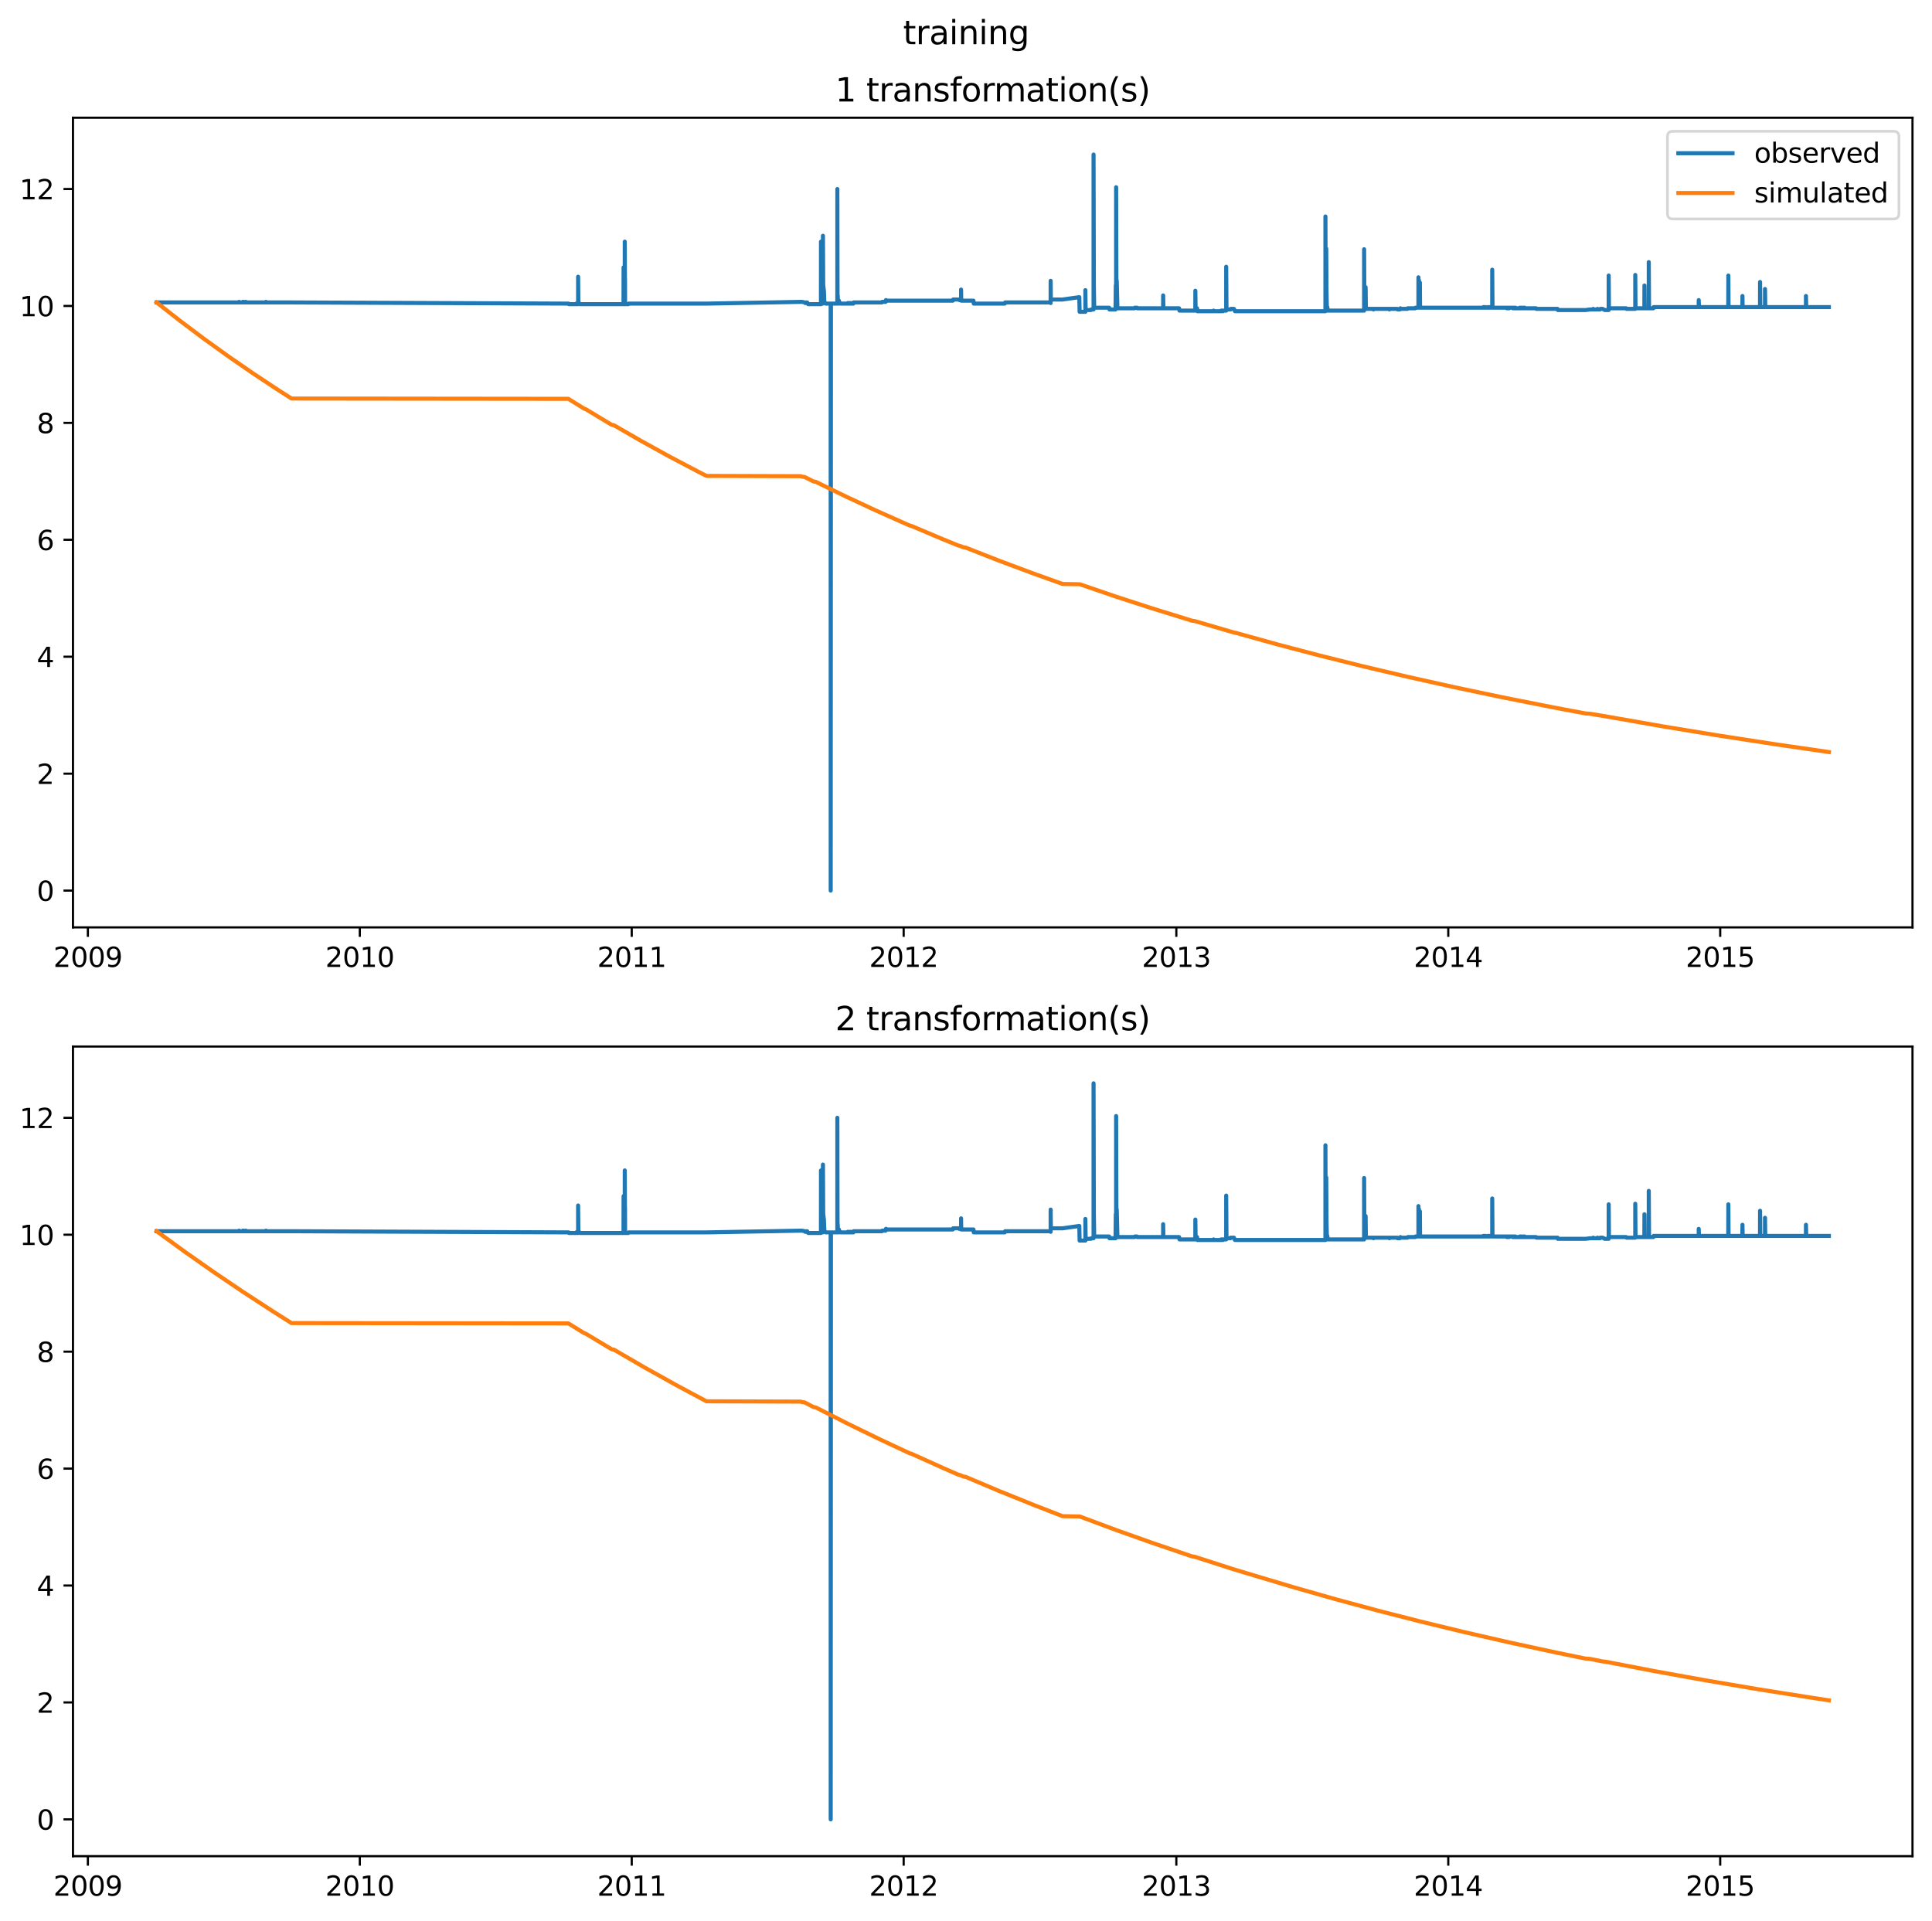 <?xml version="1.0" encoding="utf-8" standalone="no"?>
<!DOCTYPE svg PUBLIC "-//W3C//DTD SVG 1.1//EN"
  "http://www.w3.org/Graphics/SVG/1.1/DTD/svg11.dtd">
<svg xmlns:xlink="http://www.w3.org/1999/xlink" width="712.835pt" height="708.798pt" viewBox="0 0 712.835 708.798" xmlns="http://www.w3.org/2000/svg" version="1.1">
 <defs>
  <style type="text/css">*{stroke-linejoin: round; stroke-linecap: butt}</style>
 </defs>
 <g id="figure_1">
  <g id="patch_1">
   <path d="M 0 708.798 
L 712.835 708.798 
L 712.835 0 
L 0 0 
z
" style="fill: #ffffff"/>
  </g>
  <g id="axes_1">
   <g id="patch_2">
    <path d="M 26.925 342.2 
L 705.635 342.2 
L 705.635 43.44 
L 26.925 43.44 
z
" style="fill: #ffffff"/>
   </g>
   <g id="matplotlib.axis_1">
    <g id="xtick_1">
     <g id="line2d_1">
      <defs>
       <path id="m1b3fa7f0cd" d="M 0 0 
L 0 3.5 
" style="stroke: #000000; stroke-width: 0.8"/>
      </defs>
      <g>
       <use xlink:href="#m1b3fa7f0cd" x="32.42" y="342.2" style="stroke: #000000; stroke-width: 0.8"/>
      </g>
     </g>
     <g id="text_1">
      <!-- 2009 -->
      <g transform="translate(19.695 356.798) scale(0.1 -0.1)">
       <defs>
        <path id="DejaVuSans-32" d="M 1228 531 
L 3431 531 
L 3431 0 
L 469 0 
L 469 531 
Q 828 903 1448 1529 
Q 2069 2156 2228 2338 
Q 2531 2678 2651 2914 
Q 2772 3150 2772 3378 
Q 2772 3750 2511 3984 
Q 2250 4219 1831 4219 
Q 1534 4219 1204 4116 
Q 875 4013 500 3803 
L 500 4441 
Q 881 4594 1212 4672 
Q 1544 4750 1819 4750 
Q 2544 4750 2975 4387 
Q 3406 4025 3406 3419 
Q 3406 3131 3298 2873 
Q 3191 2616 2906 2266 
Q 2828 2175 2409 1742 
Q 1991 1309 1228 531 
z
" transform="scale(0.016)"/>
        <path id="DejaVuSans-30" d="M 2034 4250 
Q 1547 4250 1301 3770 
Q 1056 3291 1056 2328 
Q 1056 1369 1301 889 
Q 1547 409 2034 409 
Q 2525 409 2770 889 
Q 3016 1369 3016 2328 
Q 3016 3291 2770 3770 
Q 2525 4250 2034 4250 
z
M 2034 4750 
Q 2819 4750 3233 4129 
Q 3647 3509 3647 2328 
Q 3647 1150 3233 529 
Q 2819 -91 2034 -91 
Q 1250 -91 836 529 
Q 422 1150 422 2328 
Q 422 3509 836 4129 
Q 1250 4750 2034 4750 
z
" transform="scale(0.016)"/>
        <path id="DejaVuSans-39" d="M 703 97 
L 703 672 
Q 941 559 1184 500 
Q 1428 441 1663 441 
Q 2288 441 2617 861 
Q 2947 1281 2994 2138 
Q 2813 1869 2534 1725 
Q 2256 1581 1919 1581 
Q 1219 1581 811 2004 
Q 403 2428 403 3163 
Q 403 3881 828 4315 
Q 1253 4750 1959 4750 
Q 2769 4750 3195 4129 
Q 3622 3509 3622 2328 
Q 3622 1225 3098 567 
Q 2575 -91 1691 -91 
Q 1453 -91 1209 -44 
Q 966 3 703 97 
z
M 1959 2075 
Q 2384 2075 2632 2365 
Q 2881 2656 2881 3163 
Q 2881 3666 2632 3958 
Q 2384 4250 1959 4250 
Q 1534 4250 1286 3958 
Q 1038 3666 1038 3163 
Q 1038 2656 1286 2365 
Q 1534 2075 1959 2075 
z
" transform="scale(0.016)"/>
       </defs>
       <use xlink:href="#DejaVuSans-32"/>
       <use xlink:href="#DejaVuSans-30" x="63.623"/>
       <use xlink:href="#DejaVuSans-30" x="127.246"/>
       <use xlink:href="#DejaVuSans-39" x="190.869"/>
      </g>
     </g>
    </g>
    <g id="xtick_2">
     <g id="line2d_2">
      <g>
       <use xlink:href="#m1b3fa7f0cd" x="132.753" y="342.2" style="stroke: #000000; stroke-width: 0.8"/>
      </g>
     </g>
     <g id="text_2">
      <!-- 2010 -->
      <g transform="translate(120.028 356.798) scale(0.1 -0.1)">
       <defs>
        <path id="DejaVuSans-31" d="M 794 531 
L 1825 531 
L 1825 4091 
L 703 3866 
L 703 4441 
L 1819 4666 
L 2450 4666 
L 2450 531 
L 3481 531 
L 3481 0 
L 794 0 
L 794 531 
z
" transform="scale(0.016)"/>
       </defs>
       <use xlink:href="#DejaVuSans-32"/>
       <use xlink:href="#DejaVuSans-30" x="63.623"/>
       <use xlink:href="#DejaVuSans-31" x="127.246"/>
       <use xlink:href="#DejaVuSans-30" x="190.869"/>
      </g>
     </g>
    </g>
    <g id="xtick_3">
     <g id="line2d_3">
      <g>
       <use xlink:href="#m1b3fa7f0cd" x="233.085" y="342.2" style="stroke: #000000; stroke-width: 0.8"/>
      </g>
     </g>
     <g id="text_3">
      <!-- 2011 -->
      <g transform="translate(220.36 356.798) scale(0.1 -0.1)">
       <use xlink:href="#DejaVuSans-32"/>
       <use xlink:href="#DejaVuSans-30" x="63.623"/>
       <use xlink:href="#DejaVuSans-31" x="127.246"/>
       <use xlink:href="#DejaVuSans-31" x="190.869"/>
      </g>
     </g>
    </g>
    <g id="xtick_4">
     <g id="line2d_4">
      <g>
       <use xlink:href="#m1b3fa7f0cd" x="333.417" y="342.2" style="stroke: #000000; stroke-width: 0.8"/>
      </g>
     </g>
     <g id="text_4">
      <!-- 2012 -->
      <g transform="translate(320.692 356.798) scale(0.1 -0.1)">
       <use xlink:href="#DejaVuSans-32"/>
       <use xlink:href="#DejaVuSans-30" x="63.623"/>
       <use xlink:href="#DejaVuSans-31" x="127.246"/>
       <use xlink:href="#DejaVuSans-32" x="190.869"/>
      </g>
     </g>
    </g>
    <g id="xtick_5">
     <g id="line2d_5">
      <g>
       <use xlink:href="#m1b3fa7f0cd" x="434.024" y="342.2" style="stroke: #000000; stroke-width: 0.8"/>
      </g>
     </g>
     <g id="text_5">
      <!-- 2013 -->
      <g transform="translate(421.299 356.798) scale(0.1 -0.1)">
       <defs>
        <path id="DejaVuSans-33" d="M 2597 2516 
Q 3050 2419 3304 2112 
Q 3559 1806 3559 1356 
Q 3559 666 3084 287 
Q 2609 -91 1734 -91 
Q 1441 -91 1130 -33 
Q 819 25 488 141 
L 488 750 
Q 750 597 1062 519 
Q 1375 441 1716 441 
Q 2309 441 2620 675 
Q 2931 909 2931 1356 
Q 2931 1769 2642 2001 
Q 2353 2234 1838 2234 
L 1294 2234 
L 1294 2753 
L 1863 2753 
Q 2328 2753 2575 2939 
Q 2822 3125 2822 3475 
Q 2822 3834 2567 4026 
Q 2313 4219 1838 4219 
Q 1578 4219 1281 4162 
Q 984 4106 628 3988 
L 628 4550 
Q 988 4650 1302 4700 
Q 1616 4750 1894 4750 
Q 2613 4750 3031 4423 
Q 3450 4097 3450 3541 
Q 3450 3153 3228 2886 
Q 3006 2619 2597 2516 
z
" transform="scale(0.016)"/>
       </defs>
       <use xlink:href="#DejaVuSans-32"/>
       <use xlink:href="#DejaVuSans-30" x="63.623"/>
       <use xlink:href="#DejaVuSans-31" x="127.246"/>
       <use xlink:href="#DejaVuSans-33" x="190.869"/>
      </g>
     </g>
    </g>
    <g id="xtick_6">
     <g id="line2d_6">
      <g>
       <use xlink:href="#m1b3fa7f0cd" x="534.357" y="342.2" style="stroke: #000000; stroke-width: 0.8"/>
      </g>
     </g>
     <g id="text_6">
      <!-- 2014 -->
      <g transform="translate(521.632 356.798) scale(0.1 -0.1)">
       <defs>
        <path id="DejaVuSans-34" d="M 2419 4116 
L 825 1625 
L 2419 1625 
L 2419 4116 
z
M 2253 4666 
L 3047 4666 
L 3047 1625 
L 3713 1625 
L 3713 1100 
L 3047 1100 
L 3047 0 
L 2419 0 
L 2419 1100 
L 313 1100 
L 313 1709 
L 2253 4666 
z
" transform="scale(0.016)"/>
       </defs>
       <use xlink:href="#DejaVuSans-32"/>
       <use xlink:href="#DejaVuSans-30" x="63.623"/>
       <use xlink:href="#DejaVuSans-31" x="127.246"/>
       <use xlink:href="#DejaVuSans-34" x="190.869"/>
      </g>
     </g>
    </g>
    <g id="xtick_7">
     <g id="line2d_7">
      <g>
       <use xlink:href="#m1b3fa7f0cd" x="634.689" y="342.2" style="stroke: #000000; stroke-width: 0.8"/>
      </g>
     </g>
     <g id="text_7">
      <!-- 2015 -->
      <g transform="translate(621.964 356.798) scale(0.1 -0.1)">
       <defs>
        <path id="DejaVuSans-35" d="M 691 4666 
L 3169 4666 
L 3169 4134 
L 1269 4134 
L 1269 2991 
Q 1406 3038 1543 3061 
Q 1681 3084 1819 3084 
Q 2600 3084 3056 2656 
Q 3513 2228 3513 1497 
Q 3513 744 3044 326 
Q 2575 -91 1722 -91 
Q 1428 -91 1123 -41 
Q 819 9 494 109 
L 494 744 
Q 775 591 1075 516 
Q 1375 441 1709 441 
Q 2250 441 2565 725 
Q 2881 1009 2881 1497 
Q 2881 1984 2565 2268 
Q 2250 2553 1709 2553 
Q 1456 2553 1204 2497 
Q 953 2441 691 2322 
L 691 4666 
z
" transform="scale(0.016)"/>
       </defs>
       <use xlink:href="#DejaVuSans-32"/>
       <use xlink:href="#DejaVuSans-30" x="63.623"/>
       <use xlink:href="#DejaVuSans-31" x="127.246"/>
       <use xlink:href="#DejaVuSans-35" x="190.869"/>
      </g>
     </g>
    </g>
   </g>
   <g id="matplotlib.axis_2">
    <g id="ytick_1">
     <g id="line2d_8">
      <defs>
       <path id="mb0c511c124" d="M 0 0 
L -3.5 0 
" style="stroke: #000000; stroke-width: 0.8"/>
      </defs>
      <g>
       <use xlink:href="#mb0c511c124" x="26.925" y="328.62" style="stroke: #000000; stroke-width: 0.8"/>
      </g>
     </g>
     <g id="text_8">
      <!-- 0 -->
      <g transform="translate(13.562 332.419) scale(0.1 -0.1)">
       <use xlink:href="#DejaVuSans-30"/>
      </g>
     </g>
    </g>
    <g id="ytick_2">
     <g id="line2d_9">
      <g>
       <use xlink:href="#mb0c511c124" x="26.925" y="285.475" style="stroke: #000000; stroke-width: 0.8"/>
      </g>
     </g>
     <g id="text_9">
      <!-- 2 -->
      <g transform="translate(13.562 289.274) scale(0.1 -0.1)">
       <use xlink:href="#DejaVuSans-32"/>
      </g>
     </g>
    </g>
    <g id="ytick_3">
     <g id="line2d_10">
      <g>
       <use xlink:href="#mb0c511c124" x="26.925" y="242.329" style="stroke: #000000; stroke-width: 0.8"/>
      </g>
     </g>
     <g id="text_10">
      <!-- 4 -->
      <g transform="translate(13.562 246.129) scale(0.1 -0.1)">
       <use xlink:href="#DejaVuSans-34"/>
      </g>
     </g>
    </g>
    <g id="ytick_4">
     <g id="line2d_11">
      <g>
       <use xlink:href="#mb0c511c124" x="26.925" y="199.184" style="stroke: #000000; stroke-width: 0.8"/>
      </g>
     </g>
     <g id="text_11">
      <!-- 6 -->
      <g transform="translate(13.562 202.983) scale(0.1 -0.1)">
       <defs>
        <path id="DejaVuSans-36" d="M 2113 2584 
Q 1688 2584 1439 2293 
Q 1191 2003 1191 1497 
Q 1191 994 1439 701 
Q 1688 409 2113 409 
Q 2538 409 2786 701 
Q 3034 994 3034 1497 
Q 3034 2003 2786 2293 
Q 2538 2584 2113 2584 
z
M 3366 4563 
L 3366 3988 
Q 3128 4100 2886 4159 
Q 2644 4219 2406 4219 
Q 1781 4219 1451 3797 
Q 1122 3375 1075 2522 
Q 1259 2794 1537 2939 
Q 1816 3084 2150 3084 
Q 2853 3084 3261 2657 
Q 3669 2231 3669 1497 
Q 3669 778 3244 343 
Q 2819 -91 2113 -91 
Q 1303 -91 875 529 
Q 447 1150 447 2328 
Q 447 3434 972 4092 
Q 1497 4750 2381 4750 
Q 2619 4750 2861 4703 
Q 3103 4656 3366 4563 
z
" transform="scale(0.016)"/>
       </defs>
       <use xlink:href="#DejaVuSans-36"/>
      </g>
     </g>
    </g>
    <g id="ytick_5">
     <g id="line2d_12">
      <g>
       <use xlink:href="#mb0c511c124" x="26.925" y="156.039" style="stroke: #000000; stroke-width: 0.8"/>
      </g>
     </g>
     <g id="text_12">
      <!-- 8 -->
      <g transform="translate(13.562 159.838) scale(0.1 -0.1)">
       <defs>
        <path id="DejaVuSans-38" d="M 2034 2216 
Q 1584 2216 1326 1975 
Q 1069 1734 1069 1313 
Q 1069 891 1326 650 
Q 1584 409 2034 409 
Q 2484 409 2743 651 
Q 3003 894 3003 1313 
Q 3003 1734 2745 1975 
Q 2488 2216 2034 2216 
z
M 1403 2484 
Q 997 2584 770 2862 
Q 544 3141 544 3541 
Q 544 4100 942 4425 
Q 1341 4750 2034 4750 
Q 2731 4750 3128 4425 
Q 3525 4100 3525 3541 
Q 3525 3141 3298 2862 
Q 3072 2584 2669 2484 
Q 3125 2378 3379 2068 
Q 3634 1759 3634 1313 
Q 3634 634 3220 271 
Q 2806 -91 2034 -91 
Q 1263 -91 848 271 
Q 434 634 434 1313 
Q 434 1759 690 2068 
Q 947 2378 1403 2484 
z
M 1172 3481 
Q 1172 3119 1398 2916 
Q 1625 2713 2034 2713 
Q 2441 2713 2670 2916 
Q 2900 3119 2900 3481 
Q 2900 3844 2670 4047 
Q 2441 4250 2034 4250 
Q 1625 4250 1398 4047 
Q 1172 3844 1172 3481 
z
" transform="scale(0.016)"/>
       </defs>
       <use xlink:href="#DejaVuSans-38"/>
      </g>
     </g>
    </g>
    <g id="ytick_6">
     <g id="line2d_13">
      <g>
       <use xlink:href="#mb0c511c124" x="26.925" y="112.893" style="stroke: #000000; stroke-width: 0.8"/>
      </g>
     </g>
     <g id="text_13">
      <!-- 10 -->
      <g transform="translate(7.2 116.692) scale(0.1 -0.1)">
       <use xlink:href="#DejaVuSans-31"/>
       <use xlink:href="#DejaVuSans-30" x="63.623"/>
      </g>
     </g>
    </g>
    <g id="ytick_7">
     <g id="line2d_14">
      <g>
       <use xlink:href="#mb0c511c124" x="26.925" y="69.748" style="stroke: #000000; stroke-width: 0.8"/>
      </g>
     </g>
     <g id="text_14">
      <!-- 12 -->
      <g transform="translate(7.2 73.547) scale(0.1 -0.1)">
       <use xlink:href="#DejaVuSans-31"/>
       <use xlink:href="#DejaVuSans-32" x="63.623"/>
      </g>
     </g>
    </g>
   </g>
   <g id="line2d_15">
    <path d="M 57.775 111.599 
L 88.207 111.599 
L 88.21 111.383 
L 88.316 111.599 
L 89.605 111.599 
L 89.607 111.383 
L 89.713 111.599 
L 89.882 111.599 
L 89.885 111.383 
L 89.991 111.599 
L 90.701 111.599 
L 90.704 111.383 
L 90.81 111.599 
L 98.12 111.599 
L 98.123 111.383 
L 98.229 111.599 
L 107.541 111.599 
L 209.794 112.03 
L 209.906 112.246 
L 212.489 112.246 
L 212.6 112.03 
L 212.732 112.03 
L 212.844 112.246 
L 213.299 112.246 
L 213.302 102.107 
L 213.408 112.03 
L 213.886 112.03 
L 213.998 112.246 
L 230.047 112.246 
L 230.078 98.655 
L 230.167 110.736 
L 230.279 112.246 
L 230.482 112.246 
L 230.514 89.163 
L 230.597 107.716 
L 230.608 102.97 
L 230.637 112.246 
L 230.677 112.246 
L 231.816 112.246 
L 231.928 112.03 
L 260.651 112.03 
L 295.836 111.383 
L 296.961 111.599 
L 297.072 111.815 
L 297.098 111.815 
L 297.21 111.599 
L 297.236 111.599 
L 297.347 111.815 
L 297.385 111.815 
L 297.496 111.599 
L 297.511 111.599 
L 297.619 111.815 
L 297.731 111.599 
L 297.817 111.599 
L 297.932 112.03 
L 298.095 112.03 
L 298.206 112.246 
L 302.894 112.246 
L 302.911 89.163 
L 303.005 107.284 
L 303.017 107.284 
L 303.189 112.03 
L 303.352 112.03 
L 303.369 107.069 
L 303.461 112.03 
L 303.604 112.03 
L 303.635 87.006 
L 303.73 105.127 
L 303.853 106.206 
L 303.856 106.206 
L 303.979 107.284 
L 303.993 107.284 
L 304.162 111.815 
L 304.54 111.815 
L 304.652 112.03 
L 306.482 112.03 
L 306.499 328.62 
L 306.59 112.03 
L 308.93 112.03 
L 308.941 108.579 
L 308.95 69.748 
L 309.021 111.815 
L 309.05 111.815 
L 309.067 111.815 
L 309.084 109.01 
L 309.176 111.815 
L 309.282 111.815 
L 309.394 112.03 
L 309.514 112.03 
L 309.531 110.952 
L 309.625 111.815 
L 310.029 111.815 
L 310.141 112.03 
L 312.729 112.03 
L 312.787 111.815 
L 312.838 112.03 
L 313.004 112.03 
L 313.07 111.815 
L 313.113 112.03 
L 313.568 112.03 
L 313.623 111.815 
L 313.677 112.03 
L 313.829 112.03 
L 313.906 111.815 
L 313.938 112.03 
L 314.37 112.03 
L 314.456 111.815 
L 314.479 112.03 
L 314.871 112.03 
L 314.983 111.599 
L 325.368 111.599 
L 325.497 111.383 
L 326.743 111.383 
L 326.863 110.736 
L 326.955 110.736 
L 327.066 110.952 
L 351.539 110.952 
L 351.671 110.52 
L 353.899 110.52 
L 353.979 110.736 
L 354.008 110.52 
L 354.082 110.52 
L 354.194 110.736 
L 354.595 110.736 
L 354.6 106.853 
L 354.66 110.952 
L 354.703 110.952 
L 359.173 110.952 
L 359.288 112.03 
L 370.715 112.03 
L 370.841 111.599 
L 387.632 111.599 
L 387.644 111.815 
L 387.646 104.911 
L 387.658 103.617 
L 387.724 110.52 
L 387.744 110.52 
L 392.045 110.52 
L 398.224 109.657 
L 398.335 115.05 
L 400.454 115.05 
L 400.457 107.069 
L 400.563 114.403 
L 402.496 114.403 
L 402.607 114.188 
L 403.481 114.188 
L 403.484 57.02 
L 403.59 105.127 
L 403.718 113.54 
L 409.236 113.54 
L 409.348 114.188 
L 411.59 114.188 
L 411.687 105.343 
L 411.722 109.657 
L 411.805 113.756 
L 411.807 93.694 
L 411.81 69.101 
L 411.908 102.97 
L 411.916 102.97 
L 411.922 102.97 
L 412.042 103.833 
L 412.045 103.833 
L 412.286 113.756 
L 418.599 113.756 
L 418.72 113.54 
L 419.493 113.54 
L 419.604 113.756 
L 429.145 113.756 
L 429.159 109.01 
L 429.254 113.756 
L 435.047 113.756 
L 435.17 114.619 
L 441.025 114.619 
L 441.04 107.284 
L 441.134 113.756 
L 441.672 113.756 
L 441.784 114.835 
L 447.728 114.835 
L 447.774 114.619 
L 447.837 114.835 
L 450.449 114.835 
L 450.552 114.619 
L 450.557 114.835 
L 450.721 114.835 
L 450.832 114.619 
L 451.162 114.619 
L 451.247 114.835 
L 451.27 114.619 
L 452.419 114.619 
L 452.421 98.44 
L 452.527 114.188 
L 453.996 114.188 
L 454.108 113.972 
L 455.268 113.972 
L 455.66 114.835 
L 489.03 114.835 
L 489.035 79.887 
L 489.138 113.325 
L 489.307 113.325 
L 489.33 113.54 
L 489.333 91.752 
L 489.439 107.932 
L 489.559 113.325 
L 489.74 113.325 
L 489.851 114.619 
L 503.303 114.619 
L 503.306 91.968 
L 503.412 113.972 
L 503.85 113.972 
L 503.859 105.99 
L 503.959 113.972 
L 506.748 113.972 
L 506.754 114.188 
L 506.857 113.972 
L 512.627 113.972 
L 512.638 114.188 
L 512.735 113.972 
L 515.57 113.972 
L 515.682 114.188 
L 516.443 114.188 
L 516.555 113.972 
L 516.695 113.972 
L 516.698 113.756 
L 516.804 113.972 
L 519.29 113.972 
L 519.401 113.756 
L 522.136 113.756 
L 522.247 113.54 
L 523.338 113.54 
L 523.353 102.323 
L 523.45 109.657 
L 523.516 113.325 
L 523.519 107.5 
L 523.527 103.401 
L 523.59 113.54 
L 523.63 105.127 
L 523.768 113.54 
L 523.837 113.54 
L 523.88 104.264 
L 523.945 113.325 
L 524.057 113.54 
L 547.202 113.54 
L 547.305 113.325 
L 547.31 113.54 
L 547.468 113.54 
L 547.58 113.325 
L 547.585 113.325 
L 547.697 113.54 
L 547.746 113.54 
L 547.837 113.325 
L 547.854 113.54 
L 548.018 113.54 
L 548.081 113.325 
L 548.127 113.54 
L 548.842 113.54 
L 548.943 113.325 
L 548.951 113.54 
L 549.117 113.54 
L 549.215 113.325 
L 549.226 113.54 
L 549.384 113.54 
L 549.495 113.325 
L 549.498 113.325 
L 549.61 113.54 
L 549.664 113.54 
L 549.776 113.325 
L 549.887 113.54 
L 549.95 113.54 
L 550.062 113.325 
L 550.36 113.325 
L 550.472 113.54 
L 550.569 113.54 
L 550.575 99.518 
L 550.678 113.325 
L 550.867 113.325 
L 550.978 113.54 
L 555.863 113.54 
L 555.975 113.756 
L 555.981 113.756 
L 556.092 113.54 
L 556.21 113.54 
L 556.267 113.756 
L 556.319 113.54 
L 556.771 113.54 
L 556.8 113.756 
L 556.88 113.54 
L 558.123 113.54 
L 558.211 113.756 
L 558.231 113.54 
L 558.366 113.54 
L 558.458 113.756 
L 558.475 113.54 
L 558.744 113.54 
L 558.856 113.756 
L 559.047 113.756 
L 559.159 113.54 
L 559.271 113.756 
L 560.694 113.756 
L 560.768 113.54 
L 560.803 113.756 
L 560.931 113.756 
L 561.043 113.54 
L 561.075 113.54 
L 561.186 113.756 
L 561.203 113.756 
L 561.315 113.54 
L 561.332 113.54 
L 561.444 113.756 
L 561.788 113.756 
L 561.899 113.54 
L 561.902 113.54 
L 562.014 113.756 
L 562.057 113.756 
L 562.168 113.54 
L 562.26 113.54 
L 562.349 113.756 
L 562.369 113.54 
L 562.524 113.54 
L 562.635 113.756 
L 566.758 113.756 
L 566.87 113.972 
L 574.664 113.972 
L 574.79 114.403 
L 585.012 114.403 
L 586.693 114.188 
L 587.758 114.188 
L 587.833 113.972 
L 587.867 114.188 
L 589.307 114.188 
L 589.419 113.972 
L 589.425 113.972 
L 589.536 114.188 
L 590.35 114.188 
L 590.461 113.972 
L 591.335 113.972 
L 592.068 114.403 
L 593.537 114.403 
L 593.545 101.675 
L 593.645 113.756 
L 600.014 113.756 
L 600.125 113.972 
L 603.341 113.972 
L 603.352 101.46 
L 603.45 113.756 
L 606.705 113.756 
L 606.734 105.343 
L 606.814 113.756 
L 608.329 113.756 
L 608.332 96.714 
L 608.438 113.756 
L 610.03 113.756 
L 610.141 113.325 
L 626.749 113.325 
L 626.763 110.736 
L 626.858 113.325 
L 637.661 113.325 
L 637.698 101.675 
L 637.77 113.325 
L 642.861 113.325 
L 642.904 109.226 
L 642.97 113.325 
L 649.372 113.325 
L 649.395 104.048 
L 649.481 113.325 
L 651.21 113.325 
L 651.216 106.637 
L 651.319 113.325 
L 666.326 113.325 
L 666.332 109.226 
L 666.435 113.325 
L 674.785 113.325 
L 674.785 113.325 
" clip-path="url(#p226cd5e92c)" style="fill: none; stroke: #1f77b4; stroke-width: 1.5; stroke-linecap: square"/>
   </g>
   <g id="line2d_16">
    <path d="M 57.775 111.599 
L 66.363 118.33 
L 75.13 124.921 
L 84.021 131.327 
L 93.172 137.649 
L 102.464 143.799 
L 107.541 147.051 
L 209.7 147.163 
L 215.57 150.824 
L 216.028 150.937 
L 225.331 156.536 
L 225.752 156.785 
L 226.493 156.898 
L 236.561 162.703 
L 246.875 168.393 
L 257.444 173.97 
L 260.651 175.606 
L 295.506 175.718 
L 295.836 175.885 
L 296.881 175.997 
L 300.234 177.687 
L 301.007 177.798 
L 311.976 183.158 
L 322.8 188.205 
L 333.532 192.989 
L 335.705 193.937 
L 336.24 194.05 
L 347.723 198.908 
L 353.561 201.291 
L 354.114 201.403 
L 355.485 201.957 
L 356.313 202.069 
L 368.697 206.928 
L 380.846 211.466 
L 392.045 215.48 
L 398.41 215.591 
L 411.959 220.222 
L 425.068 224.474 
L 439.207 228.85 
L 439.886 229.054 
L 440.808 229.166 
L 455.268 233.402 
L 455.938 233.515 
L 471.242 237.765 
L 486.63 241.81 
L 502.788 245.837 
L 518.992 249.653 
L 536.401 253.537 
L 554.228 257.287 
L 572.605 260.93 
L 585.012 263.266 
L 586.716 263.378 
L 593.517 264.521 
L 613.377 268.004 
L 633.824 271.367 
L 655.365 274.69 
L 674.785 277.502 
L 674.785 277.502 
" clip-path="url(#p226cd5e92c)" style="fill: none; stroke: #ff7f0e; stroke-width: 1.5; stroke-linecap: square"/>
   </g>
   <g id="patch_3">
    <path d="M 26.925 342.2 
L 26.925 43.44 
" style="fill: none; stroke: #000000; stroke-width: 0.8; stroke-linejoin: miter; stroke-linecap: square"/>
   </g>
   <g id="patch_4">
    <path d="M 705.635 342.2 
L 705.635 43.44 
" style="fill: none; stroke: #000000; stroke-width: 0.8; stroke-linejoin: miter; stroke-linecap: square"/>
   </g>
   <g id="patch_5">
    <path d="M 26.925 342.2 
L 705.635 342.2 
" style="fill: none; stroke: #000000; stroke-width: 0.8; stroke-linejoin: miter; stroke-linecap: square"/>
   </g>
   <g id="patch_6">
    <path d="M 26.925 43.44 
L 705.635 43.44 
" style="fill: none; stroke: #000000; stroke-width: 0.8; stroke-linejoin: miter; stroke-linecap: square"/>
   </g>
   <g id="text_15">
    <!-- 1 transformation(s) -->
    <g transform="translate(308.165 37.44) scale(0.12 -0.12)">
     <defs>
      <path id="DejaVuSans-20" transform="scale(0.016)"/>
      <path id="DejaVuSans-74" d="M 1172 4494 
L 1172 3500 
L 2356 3500 
L 2356 3053 
L 1172 3053 
L 1172 1153 
Q 1172 725 1289 603 
Q 1406 481 1766 481 
L 2356 481 
L 2356 0 
L 1766 0 
Q 1100 0 847 248 
Q 594 497 594 1153 
L 594 3053 
L 172 3053 
L 172 3500 
L 594 3500 
L 594 4494 
L 1172 4494 
z
" transform="scale(0.016)"/>
      <path id="DejaVuSans-72" d="M 2631 2963 
Q 2534 3019 2420 3045 
Q 2306 3072 2169 3072 
Q 1681 3072 1420 2755 
Q 1159 2438 1159 1844 
L 1159 0 
L 581 0 
L 581 3500 
L 1159 3500 
L 1159 2956 
Q 1341 3275 1631 3429 
Q 1922 3584 2338 3584 
Q 2397 3584 2469 3576 
Q 2541 3569 2628 3553 
L 2631 2963 
z
" transform="scale(0.016)"/>
      <path id="DejaVuSans-61" d="M 2194 1759 
Q 1497 1759 1228 1600 
Q 959 1441 959 1056 
Q 959 750 1161 570 
Q 1363 391 1709 391 
Q 2188 391 2477 730 
Q 2766 1069 2766 1631 
L 2766 1759 
L 2194 1759 
z
M 3341 1997 
L 3341 0 
L 2766 0 
L 2766 531 
Q 2569 213 2275 61 
Q 1981 -91 1556 -91 
Q 1019 -91 701 211 
Q 384 513 384 1019 
Q 384 1609 779 1909 
Q 1175 2209 1959 2209 
L 2766 2209 
L 2766 2266 
Q 2766 2663 2505 2880 
Q 2244 3097 1772 3097 
Q 1472 3097 1187 3025 
Q 903 2953 641 2809 
L 641 3341 
Q 956 3463 1253 3523 
Q 1550 3584 1831 3584 
Q 2591 3584 2966 3190 
Q 3341 2797 3341 1997 
z
" transform="scale(0.016)"/>
      <path id="DejaVuSans-6e" d="M 3513 2113 
L 3513 0 
L 2938 0 
L 2938 2094 
Q 2938 2591 2744 2837 
Q 2550 3084 2163 3084 
Q 1697 3084 1428 2787 
Q 1159 2491 1159 1978 
L 1159 0 
L 581 0 
L 581 3500 
L 1159 3500 
L 1159 2956 
Q 1366 3272 1645 3428 
Q 1925 3584 2291 3584 
Q 2894 3584 3203 3211 
Q 3513 2838 3513 2113 
z
" transform="scale(0.016)"/>
      <path id="DejaVuSans-73" d="M 2834 3397 
L 2834 2853 
Q 2591 2978 2328 3040 
Q 2066 3103 1784 3103 
Q 1356 3103 1142 2972 
Q 928 2841 928 2578 
Q 928 2378 1081 2264 
Q 1234 2150 1697 2047 
L 1894 2003 
Q 2506 1872 2764 1633 
Q 3022 1394 3022 966 
Q 3022 478 2636 193 
Q 2250 -91 1575 -91 
Q 1294 -91 989 -36 
Q 684 19 347 128 
L 347 722 
Q 666 556 975 473 
Q 1284 391 1588 391 
Q 1994 391 2212 530 
Q 2431 669 2431 922 
Q 2431 1156 2273 1281 
Q 2116 1406 1581 1522 
L 1381 1569 
Q 847 1681 609 1914 
Q 372 2147 372 2553 
Q 372 3047 722 3315 
Q 1072 3584 1716 3584 
Q 2034 3584 2315 3537 
Q 2597 3491 2834 3397 
z
" transform="scale(0.016)"/>
      <path id="DejaVuSans-66" d="M 2375 4863 
L 2375 4384 
L 1825 4384 
Q 1516 4384 1395 4259 
Q 1275 4134 1275 3809 
L 1275 3500 
L 2222 3500 
L 2222 3053 
L 1275 3053 
L 1275 0 
L 697 0 
L 697 3053 
L 147 3053 
L 147 3500 
L 697 3500 
L 697 3744 
Q 697 4328 969 4595 
Q 1241 4863 1831 4863 
L 2375 4863 
z
" transform="scale(0.016)"/>
      <path id="DejaVuSans-6f" d="M 1959 3097 
Q 1497 3097 1228 2736 
Q 959 2375 959 1747 
Q 959 1119 1226 758 
Q 1494 397 1959 397 
Q 2419 397 2687 759 
Q 2956 1122 2956 1747 
Q 2956 2369 2687 2733 
Q 2419 3097 1959 3097 
z
M 1959 3584 
Q 2709 3584 3137 3096 
Q 3566 2609 3566 1747 
Q 3566 888 3137 398 
Q 2709 -91 1959 -91 
Q 1206 -91 779 398 
Q 353 888 353 1747 
Q 353 2609 779 3096 
Q 1206 3584 1959 3584 
z
" transform="scale(0.016)"/>
      <path id="DejaVuSans-6d" d="M 3328 2828 
Q 3544 3216 3844 3400 
Q 4144 3584 4550 3584 
Q 5097 3584 5394 3201 
Q 5691 2819 5691 2113 
L 5691 0 
L 5113 0 
L 5113 2094 
Q 5113 2597 4934 2840 
Q 4756 3084 4391 3084 
Q 3944 3084 3684 2787 
Q 3425 2491 3425 1978 
L 3425 0 
L 2847 0 
L 2847 2094 
Q 2847 2600 2669 2842 
Q 2491 3084 2119 3084 
Q 1678 3084 1418 2786 
Q 1159 2488 1159 1978 
L 1159 0 
L 581 0 
L 581 3500 
L 1159 3500 
L 1159 2956 
Q 1356 3278 1631 3431 
Q 1906 3584 2284 3584 
Q 2666 3584 2933 3390 
Q 3200 3197 3328 2828 
z
" transform="scale(0.016)"/>
      <path id="DejaVuSans-69" d="M 603 3500 
L 1178 3500 
L 1178 0 
L 603 0 
L 603 3500 
z
M 603 4863 
L 1178 4863 
L 1178 4134 
L 603 4134 
L 603 4863 
z
" transform="scale(0.016)"/>
      <path id="DejaVuSans-28" d="M 1984 4856 
Q 1566 4138 1362 3434 
Q 1159 2731 1159 2009 
Q 1159 1288 1364 580 
Q 1569 -128 1984 -844 
L 1484 -844 
Q 1016 -109 783 600 
Q 550 1309 550 2009 
Q 550 2706 781 3412 
Q 1013 4119 1484 4856 
L 1984 4856 
z
" transform="scale(0.016)"/>
      <path id="DejaVuSans-29" d="M 513 4856 
L 1013 4856 
Q 1481 4119 1714 3412 
Q 1947 2706 1947 2009 
Q 1947 1309 1714 600 
Q 1481 -109 1013 -844 
L 513 -844 
Q 928 -128 1133 580 
Q 1338 1288 1338 2009 
Q 1338 2731 1133 3434 
Q 928 4138 513 4856 
z
" transform="scale(0.016)"/>
     </defs>
     <use xlink:href="#DejaVuSans-31"/>
     <use xlink:href="#DejaVuSans-20" x="63.623"/>
     <use xlink:href="#DejaVuSans-74" x="95.41"/>
     <use xlink:href="#DejaVuSans-72" x="134.619"/>
     <use xlink:href="#DejaVuSans-61" x="175.732"/>
     <use xlink:href="#DejaVuSans-6e" x="237.012"/>
     <use xlink:href="#DejaVuSans-73" x="300.391"/>
     <use xlink:href="#DejaVuSans-66" x="352.49"/>
     <use xlink:href="#DejaVuSans-6f" x="387.695"/>
     <use xlink:href="#DejaVuSans-72" x="448.877"/>
     <use xlink:href="#DejaVuSans-6d" x="488.24"/>
     <use xlink:href="#DejaVuSans-61" x="585.652"/>
     <use xlink:href="#DejaVuSans-74" x="646.932"/>
     <use xlink:href="#DejaVuSans-69" x="686.141"/>
     <use xlink:href="#DejaVuSans-6f" x="713.924"/>
     <use xlink:href="#DejaVuSans-6e" x="775.105"/>
     <use xlink:href="#DejaVuSans-28" x="838.484"/>
     <use xlink:href="#DejaVuSans-73" x="877.498"/>
     <use xlink:href="#DejaVuSans-29" x="929.598"/>
    </g>
   </g>
   <g id="legend_1">
    <g id="patch_7">
     <path d="M 617.241 80.796 
L 698.635 80.796 
Q 700.635 80.796 700.635 78.796 
L 700.635 50.44 
Q 700.635 48.44 698.635 48.44 
L 617.241 48.44 
Q 615.241 48.44 615.241 50.44 
L 615.241 78.796 
Q 615.241 80.796 617.241 80.796 
z
" style="fill: #ffffff; opacity: 0.8; stroke: #cccccc; stroke-linejoin: miter"/>
    </g>
    <g id="line2d_17">
     <path d="M 619.241 56.538 
L 629.241 56.538 
L 639.241 56.538 
" style="fill: none; stroke: #1f77b4; stroke-width: 1.5; stroke-linecap: square"/>
    </g>
    <g id="text_16">
     <!-- observed -->
     <g transform="translate(647.241 60.038) scale(0.1 -0.1)">
      <defs>
       <path id="DejaVuSans-62" d="M 3116 1747 
Q 3116 2381 2855 2742 
Q 2594 3103 2138 3103 
Q 1681 3103 1420 2742 
Q 1159 2381 1159 1747 
Q 1159 1113 1420 752 
Q 1681 391 2138 391 
Q 2594 391 2855 752 
Q 3116 1113 3116 1747 
z
M 1159 2969 
Q 1341 3281 1617 3432 
Q 1894 3584 2278 3584 
Q 2916 3584 3314 3078 
Q 3713 2572 3713 1747 
Q 3713 922 3314 415 
Q 2916 -91 2278 -91 
Q 1894 -91 1617 61 
Q 1341 213 1159 525 
L 1159 0 
L 581 0 
L 581 4863 
L 1159 4863 
L 1159 2969 
z
" transform="scale(0.016)"/>
       <path id="DejaVuSans-65" d="M 3597 1894 
L 3597 1613 
L 953 1613 
Q 991 1019 1311 708 
Q 1631 397 2203 397 
Q 2534 397 2845 478 
Q 3156 559 3463 722 
L 3463 178 
Q 3153 47 2828 -22 
Q 2503 -91 2169 -91 
Q 1331 -91 842 396 
Q 353 884 353 1716 
Q 353 2575 817 3079 
Q 1281 3584 2069 3584 
Q 2775 3584 3186 3129 
Q 3597 2675 3597 1894 
z
M 3022 2063 
Q 3016 2534 2758 2815 
Q 2500 3097 2075 3097 
Q 1594 3097 1305 2825 
Q 1016 2553 972 2059 
L 3022 2063 
z
" transform="scale(0.016)"/>
       <path id="DejaVuSans-76" d="M 191 3500 
L 800 3500 
L 1894 563 
L 2988 3500 
L 3597 3500 
L 2284 0 
L 1503 0 
L 191 3500 
z
" transform="scale(0.016)"/>
       <path id="DejaVuSans-64" d="M 2906 2969 
L 2906 4863 
L 3481 4863 
L 3481 0 
L 2906 0 
L 2906 525 
Q 2725 213 2448 61 
Q 2172 -91 1784 -91 
Q 1150 -91 751 415 
Q 353 922 353 1747 
Q 353 2572 751 3078 
Q 1150 3584 1784 3584 
Q 2172 3584 2448 3432 
Q 2725 3281 2906 2969 
z
M 947 1747 
Q 947 1113 1208 752 
Q 1469 391 1925 391 
Q 2381 391 2643 752 
Q 2906 1113 2906 1747 
Q 2906 2381 2643 2742 
Q 2381 3103 1925 3103 
Q 1469 3103 1208 2742 
Q 947 2381 947 1747 
z
" transform="scale(0.016)"/>
      </defs>
      <use xlink:href="#DejaVuSans-6f"/>
      <use xlink:href="#DejaVuSans-62" x="61.182"/>
      <use xlink:href="#DejaVuSans-73" x="124.658"/>
      <use xlink:href="#DejaVuSans-65" x="176.758"/>
      <use xlink:href="#DejaVuSans-72" x="238.281"/>
      <use xlink:href="#DejaVuSans-76" x="279.395"/>
      <use xlink:href="#DejaVuSans-65" x="338.574"/>
      <use xlink:href="#DejaVuSans-64" x="400.098"/>
     </g>
    </g>
    <g id="line2d_18">
     <path d="M 619.241 71.217 
L 629.241 71.217 
L 639.241 71.217 
" style="fill: none; stroke: #ff7f0e; stroke-width: 1.5; stroke-linecap: square"/>
    </g>
    <g id="text_17">
     <!-- simulated -->
     <g transform="translate(647.241 74.717) scale(0.1 -0.1)">
      <defs>
       <path id="DejaVuSans-75" d="M 544 1381 
L 544 3500 
L 1119 3500 
L 1119 1403 
Q 1119 906 1312 657 
Q 1506 409 1894 409 
Q 2359 409 2629 706 
Q 2900 1003 2900 1516 
L 2900 3500 
L 3475 3500 
L 3475 0 
L 2900 0 
L 2900 538 
Q 2691 219 2414 64 
Q 2138 -91 1772 -91 
Q 1169 -91 856 284 
Q 544 659 544 1381 
z
M 1991 3584 
L 1991 3584 
z
" transform="scale(0.016)"/>
       <path id="DejaVuSans-6c" d="M 603 4863 
L 1178 4863 
L 1178 0 
L 603 0 
L 603 4863 
z
" transform="scale(0.016)"/>
      </defs>
      <use xlink:href="#DejaVuSans-73"/>
      <use xlink:href="#DejaVuSans-69" x="52.1"/>
      <use xlink:href="#DejaVuSans-6d" x="79.883"/>
      <use xlink:href="#DejaVuSans-75" x="177.295"/>
      <use xlink:href="#DejaVuSans-6c" x="240.674"/>
      <use xlink:href="#DejaVuSans-61" x="268.457"/>
      <use xlink:href="#DejaVuSans-74" x="329.736"/>
      <use xlink:href="#DejaVuSans-65" x="368.945"/>
      <use xlink:href="#DejaVuSans-64" x="430.469"/>
     </g>
    </g>
   </g>
  </g>
  <g id="axes_2">
   <g id="patch_8">
    <path d="M 26.925 684.92 
L 705.635 684.92 
L 705.635 386.16 
L 26.925 386.16 
z
" style="fill: #ffffff"/>
   </g>
   <g id="matplotlib.axis_3">
    <g id="xtick_8">
     <g id="line2d_19">
      <g>
       <use xlink:href="#m1b3fa7f0cd" x="32.42" y="684.92" style="stroke: #000000; stroke-width: 0.8"/>
      </g>
     </g>
     <g id="text_18">
      <!-- 2009 -->
      <g transform="translate(19.695 699.518) scale(0.1 -0.1)">
       <use xlink:href="#DejaVuSans-32"/>
       <use xlink:href="#DejaVuSans-30" x="63.623"/>
       <use xlink:href="#DejaVuSans-30" x="127.246"/>
       <use xlink:href="#DejaVuSans-39" x="190.869"/>
      </g>
     </g>
    </g>
    <g id="xtick_9">
     <g id="line2d_20">
      <g>
       <use xlink:href="#m1b3fa7f0cd" x="132.753" y="684.92" style="stroke: #000000; stroke-width: 0.8"/>
      </g>
     </g>
     <g id="text_19">
      <!-- 2010 -->
      <g transform="translate(120.028 699.518) scale(0.1 -0.1)">
       <use xlink:href="#DejaVuSans-32"/>
       <use xlink:href="#DejaVuSans-30" x="63.623"/>
       <use xlink:href="#DejaVuSans-31" x="127.246"/>
       <use xlink:href="#DejaVuSans-30" x="190.869"/>
      </g>
     </g>
    </g>
    <g id="xtick_10">
     <g id="line2d_21">
      <g>
       <use xlink:href="#m1b3fa7f0cd" x="233.085" y="684.92" style="stroke: #000000; stroke-width: 0.8"/>
      </g>
     </g>
     <g id="text_20">
      <!-- 2011 -->
      <g transform="translate(220.36 699.518) scale(0.1 -0.1)">
       <use xlink:href="#DejaVuSans-32"/>
       <use xlink:href="#DejaVuSans-30" x="63.623"/>
       <use xlink:href="#DejaVuSans-31" x="127.246"/>
       <use xlink:href="#DejaVuSans-31" x="190.869"/>
      </g>
     </g>
    </g>
    <g id="xtick_11">
     <g id="line2d_22">
      <g>
       <use xlink:href="#m1b3fa7f0cd" x="333.417" y="684.92" style="stroke: #000000; stroke-width: 0.8"/>
      </g>
     </g>
     <g id="text_21">
      <!-- 2012 -->
      <g transform="translate(320.692 699.518) scale(0.1 -0.1)">
       <use xlink:href="#DejaVuSans-32"/>
       <use xlink:href="#DejaVuSans-30" x="63.623"/>
       <use xlink:href="#DejaVuSans-31" x="127.246"/>
       <use xlink:href="#DejaVuSans-32" x="190.869"/>
      </g>
     </g>
    </g>
    <g id="xtick_12">
     <g id="line2d_23">
      <g>
       <use xlink:href="#m1b3fa7f0cd" x="434.024" y="684.92" style="stroke: #000000; stroke-width: 0.8"/>
      </g>
     </g>
     <g id="text_22">
      <!-- 2013 -->
      <g transform="translate(421.299 699.518) scale(0.1 -0.1)">
       <use xlink:href="#DejaVuSans-32"/>
       <use xlink:href="#DejaVuSans-30" x="63.623"/>
       <use xlink:href="#DejaVuSans-31" x="127.246"/>
       <use xlink:href="#DejaVuSans-33" x="190.869"/>
      </g>
     </g>
    </g>
    <g id="xtick_13">
     <g id="line2d_24">
      <g>
       <use xlink:href="#m1b3fa7f0cd" x="534.357" y="684.92" style="stroke: #000000; stroke-width: 0.8"/>
      </g>
     </g>
     <g id="text_23">
      <!-- 2014 -->
      <g transform="translate(521.632 699.518) scale(0.1 -0.1)">
       <use xlink:href="#DejaVuSans-32"/>
       <use xlink:href="#DejaVuSans-30" x="63.623"/>
       <use xlink:href="#DejaVuSans-31" x="127.246"/>
       <use xlink:href="#DejaVuSans-34" x="190.869"/>
      </g>
     </g>
    </g>
    <g id="xtick_14">
     <g id="line2d_25">
      <g>
       <use xlink:href="#m1b3fa7f0cd" x="634.689" y="684.92" style="stroke: #000000; stroke-width: 0.8"/>
      </g>
     </g>
     <g id="text_24">
      <!-- 2015 -->
      <g transform="translate(621.964 699.518) scale(0.1 -0.1)">
       <use xlink:href="#DejaVuSans-32"/>
       <use xlink:href="#DejaVuSans-30" x="63.623"/>
       <use xlink:href="#DejaVuSans-31" x="127.246"/>
       <use xlink:href="#DejaVuSans-35" x="190.869"/>
      </g>
     </g>
    </g>
   </g>
   <g id="matplotlib.axis_4">
    <g id="ytick_8">
     <g id="line2d_26">
      <g>
       <use xlink:href="#mb0c511c124" x="26.925" y="671.34" style="stroke: #000000; stroke-width: 0.8"/>
      </g>
     </g>
     <g id="text_25">
      <!-- 0 -->
      <g transform="translate(13.562 675.139) scale(0.1 -0.1)">
       <use xlink:href="#DejaVuSans-30"/>
      </g>
     </g>
    </g>
    <g id="ytick_9">
     <g id="line2d_27">
      <g>
       <use xlink:href="#mb0c511c124" x="26.925" y="628.195" style="stroke: #000000; stroke-width: 0.8"/>
      </g>
     </g>
     <g id="text_26">
      <!-- 2 -->
      <g transform="translate(13.562 631.994) scale(0.1 -0.1)">
       <use xlink:href="#DejaVuSans-32"/>
      </g>
     </g>
    </g>
    <g id="ytick_10">
     <g id="line2d_28">
      <g>
       <use xlink:href="#mb0c511c124" x="26.925" y="585.049" style="stroke: #000000; stroke-width: 0.8"/>
      </g>
     </g>
     <g id="text_27">
      <!-- 4 -->
      <g transform="translate(13.562 588.849) scale(0.1 -0.1)">
       <use xlink:href="#DejaVuSans-34"/>
      </g>
     </g>
    </g>
    <g id="ytick_11">
     <g id="line2d_29">
      <g>
       <use xlink:href="#mb0c511c124" x="26.925" y="541.904" style="stroke: #000000; stroke-width: 0.8"/>
      </g>
     </g>
     <g id="text_28">
      <!-- 6 -->
      <g transform="translate(13.562 545.703) scale(0.1 -0.1)">
       <use xlink:href="#DejaVuSans-36"/>
      </g>
     </g>
    </g>
    <g id="ytick_12">
     <g id="line2d_30">
      <g>
       <use xlink:href="#mb0c511c124" x="26.925" y="498.759" style="stroke: #000000; stroke-width: 0.8"/>
      </g>
     </g>
     <g id="text_29">
      <!-- 8 -->
      <g transform="translate(13.562 502.558) scale(0.1 -0.1)">
       <use xlink:href="#DejaVuSans-38"/>
      </g>
     </g>
    </g>
    <g id="ytick_13">
     <g id="line2d_31">
      <g>
       <use xlink:href="#mb0c511c124" x="26.925" y="455.613" style="stroke: #000000; stroke-width: 0.8"/>
      </g>
     </g>
     <g id="text_30">
      <!-- 10 -->
      <g transform="translate(7.2 459.412) scale(0.1 -0.1)">
       <use xlink:href="#DejaVuSans-31"/>
       <use xlink:href="#DejaVuSans-30" x="63.623"/>
      </g>
     </g>
    </g>
    <g id="ytick_14">
     <g id="line2d_32">
      <g>
       <use xlink:href="#mb0c511c124" x="26.925" y="412.468" style="stroke: #000000; stroke-width: 0.8"/>
      </g>
     </g>
     <g id="text_31">
      <!-- 12 -->
      <g transform="translate(7.2 416.267) scale(0.1 -0.1)">
       <use xlink:href="#DejaVuSans-31"/>
       <use xlink:href="#DejaVuSans-32" x="63.623"/>
      </g>
     </g>
    </g>
   </g>
   <g id="line2d_33">
    <path d="M 57.775 454.319 
L 88.207 454.319 
L 88.21 454.103 
L 88.316 454.319 
L 89.605 454.319 
L 89.607 454.103 
L 89.713 454.319 
L 89.882 454.319 
L 89.885 454.103 
L 89.991 454.319 
L 90.701 454.319 
L 90.704 454.103 
L 90.81 454.319 
L 98.12 454.319 
L 98.123 454.103 
L 98.229 454.319 
L 107.541 454.319 
L 209.794 454.75 
L 209.906 454.966 
L 212.489 454.966 
L 212.6 454.75 
L 212.732 454.75 
L 212.844 454.966 
L 213.299 454.966 
L 213.302 444.827 
L 213.408 454.75 
L 213.886 454.75 
L 213.998 454.966 
L 230.047 454.966 
L 230.078 441.375 
L 230.167 453.456 
L 230.279 454.966 
L 230.482 454.966 
L 230.514 431.883 
L 230.597 450.436 
L 230.608 445.69 
L 230.637 454.966 
L 230.677 454.966 
L 231.816 454.966 
L 231.928 454.75 
L 260.651 454.75 
L 295.836 454.103 
L 296.961 454.319 
L 297.072 454.535 
L 297.098 454.535 
L 297.21 454.319 
L 297.236 454.319 
L 297.347 454.535 
L 297.385 454.535 
L 297.496 454.319 
L 297.511 454.319 
L 297.619 454.535 
L 297.731 454.319 
L 297.817 454.319 
L 297.932 454.75 
L 298.095 454.75 
L 298.206 454.966 
L 302.894 454.966 
L 302.911 431.883 
L 303.005 450.004 
L 303.017 450.004 
L 303.189 454.75 
L 303.352 454.75 
L 303.369 449.789 
L 303.461 454.75 
L 303.604 454.75 
L 303.635 429.726 
L 303.73 447.847 
L 303.853 448.926 
L 303.856 448.926 
L 303.979 450.004 
L 303.993 450.004 
L 304.162 454.535 
L 304.54 454.535 
L 304.652 454.75 
L 306.482 454.75 
L 306.499 671.34 
L 306.59 454.75 
L 308.93 454.75 
L 308.941 451.299 
L 308.95 412.468 
L 309.021 454.535 
L 309.05 454.535 
L 309.067 454.535 
L 309.084 451.73 
L 309.176 454.535 
L 309.282 454.535 
L 309.394 454.75 
L 309.514 454.75 
L 309.531 453.672 
L 309.625 454.535 
L 310.029 454.535 
L 310.141 454.75 
L 312.729 454.75 
L 312.787 454.535 
L 312.838 454.75 
L 313.004 454.75 
L 313.07 454.535 
L 313.113 454.75 
L 313.568 454.75 
L 313.623 454.535 
L 313.677 454.75 
L 313.829 454.75 
L 313.906 454.535 
L 313.938 454.75 
L 314.37 454.75 
L 314.456 454.535 
L 314.479 454.75 
L 314.871 454.75 
L 314.983 454.319 
L 325.368 454.319 
L 325.497 454.103 
L 326.743 454.103 
L 326.863 453.456 
L 326.955 453.456 
L 327.066 453.672 
L 351.539 453.672 
L 351.671 453.24 
L 353.899 453.24 
L 353.979 453.456 
L 354.008 453.24 
L 354.082 453.24 
L 354.194 453.456 
L 354.595 453.456 
L 354.6 449.573 
L 354.66 453.672 
L 354.703 453.672 
L 359.173 453.672 
L 359.288 454.75 
L 370.715 454.75 
L 370.841 454.319 
L 387.632 454.319 
L 387.644 454.535 
L 387.646 447.631 
L 387.658 446.337 
L 387.724 453.24 
L 387.744 453.24 
L 392.045 453.24 
L 398.224 452.377 
L 398.335 457.771 
L 400.454 457.771 
L 400.457 449.789 
L 400.563 457.123 
L 402.496 457.123 
L 402.607 456.908 
L 403.481 456.908 
L 403.484 399.74 
L 403.59 447.847 
L 403.718 456.26 
L 409.236 456.26 
L 409.348 456.908 
L 411.59 456.908 
L 411.687 448.063 
L 411.722 452.377 
L 411.805 456.476 
L 411.807 436.414 
L 411.81 411.821 
L 411.908 445.69 
L 411.916 445.69 
L 411.922 445.69 
L 412.042 446.553 
L 412.045 446.553 
L 412.286 456.476 
L 418.599 456.476 
L 418.72 456.26 
L 419.493 456.26 
L 419.604 456.476 
L 429.145 456.476 
L 429.159 451.73 
L 429.254 456.476 
L 435.047 456.476 
L 435.17 457.339 
L 441.025 457.339 
L 441.04 450.004 
L 441.134 456.476 
L 441.672 456.476 
L 441.784 457.555 
L 447.728 457.555 
L 447.774 457.339 
L 447.837 457.555 
L 450.449 457.555 
L 450.552 457.339 
L 450.557 457.555 
L 450.721 457.555 
L 450.832 457.339 
L 451.162 457.339 
L 451.247 457.555 
L 451.27 457.339 
L 452.419 457.339 
L 452.421 441.16 
L 452.527 456.908 
L 453.996 456.908 
L 454.108 456.692 
L 455.268 456.692 
L 455.66 457.555 
L 489.03 457.555 
L 489.035 422.607 
L 489.138 456.045 
L 489.307 456.045 
L 489.33 456.26 
L 489.333 434.472 
L 489.439 450.652 
L 489.559 456.045 
L 489.74 456.045 
L 489.851 457.339 
L 503.303 457.339 
L 503.306 434.688 
L 503.412 456.692 
L 503.85 456.692 
L 503.859 448.71 
L 503.959 456.692 
L 506.748 456.692 
L 506.754 456.908 
L 506.857 456.692 
L 512.627 456.692 
L 512.638 456.908 
L 512.735 456.692 
L 515.57 456.692 
L 515.682 456.908 
L 516.443 456.908 
L 516.555 456.692 
L 516.695 456.692 
L 516.698 456.476 
L 516.804 456.692 
L 519.29 456.692 
L 519.401 456.476 
L 522.136 456.476 
L 522.247 456.26 
L 523.338 456.26 
L 523.353 445.043 
L 523.45 452.377 
L 523.516 456.045 
L 523.519 450.22 
L 523.527 446.121 
L 523.59 456.26 
L 523.63 447.847 
L 523.768 456.26 
L 523.837 456.26 
L 523.88 446.984 
L 523.945 456.045 
L 524.057 456.26 
L 547.202 456.26 
L 547.305 456.045 
L 547.31 456.26 
L 547.468 456.26 
L 547.58 456.045 
L 547.585 456.045 
L 547.697 456.26 
L 547.746 456.26 
L 547.837 456.045 
L 547.854 456.26 
L 548.018 456.26 
L 548.081 456.045 
L 548.127 456.26 
L 548.842 456.26 
L 548.943 456.045 
L 548.951 456.26 
L 549.117 456.26 
L 549.215 456.045 
L 549.226 456.26 
L 549.384 456.26 
L 549.495 456.045 
L 549.498 456.045 
L 549.61 456.26 
L 549.664 456.26 
L 549.776 456.045 
L 549.887 456.26 
L 549.95 456.26 
L 550.062 456.045 
L 550.36 456.045 
L 550.472 456.26 
L 550.569 456.26 
L 550.575 442.238 
L 550.678 456.045 
L 550.867 456.045 
L 550.978 456.26 
L 555.863 456.26 
L 555.975 456.476 
L 555.981 456.476 
L 556.092 456.26 
L 556.21 456.26 
L 556.267 456.476 
L 556.319 456.26 
L 556.771 456.26 
L 556.8 456.476 
L 556.88 456.26 
L 558.123 456.26 
L 558.211 456.476 
L 558.231 456.26 
L 558.366 456.26 
L 558.458 456.476 
L 558.475 456.26 
L 558.744 456.26 
L 558.856 456.476 
L 559.047 456.476 
L 559.159 456.26 
L 559.271 456.476 
L 560.694 456.476 
L 560.768 456.26 
L 560.803 456.476 
L 560.931 456.476 
L 561.043 456.26 
L 561.075 456.26 
L 561.186 456.476 
L 561.203 456.476 
L 561.315 456.26 
L 561.332 456.26 
L 561.444 456.476 
L 561.788 456.476 
L 561.899 456.26 
L 561.902 456.26 
L 562.014 456.476 
L 562.057 456.476 
L 562.168 456.26 
L 562.26 456.26 
L 562.349 456.476 
L 562.369 456.26 
L 562.524 456.26 
L 562.635 456.476 
L 566.758 456.476 
L 566.87 456.692 
L 574.664 456.692 
L 574.79 457.123 
L 585.012 457.123 
L 586.693 456.908 
L 587.758 456.908 
L 587.833 456.692 
L 587.867 456.908 
L 589.307 456.908 
L 589.419 456.692 
L 589.425 456.692 
L 589.536 456.908 
L 590.35 456.908 
L 590.461 456.692 
L 591.335 456.692 
L 592.068 457.123 
L 593.537 457.123 
L 593.545 444.395 
L 593.645 456.476 
L 600.014 456.476 
L 600.125 456.692 
L 603.341 456.692 
L 603.352 444.18 
L 603.45 456.476 
L 606.705 456.476 
L 606.734 448.063 
L 606.814 456.476 
L 608.329 456.476 
L 608.332 439.434 
L 608.438 456.476 
L 610.03 456.476 
L 610.141 456.045 
L 626.749 456.045 
L 626.763 453.456 
L 626.858 456.045 
L 637.661 456.045 
L 637.698 444.395 
L 637.77 456.045 
L 642.861 456.045 
L 642.904 451.946 
L 642.97 456.045 
L 649.372 456.045 
L 649.395 446.768 
L 649.481 456.045 
L 651.21 456.045 
L 651.216 449.357 
L 651.319 456.045 
L 666.326 456.045 
L 666.332 451.946 
L 666.435 456.045 
L 674.785 456.045 
L 674.785 456.045 
" clip-path="url(#p83f3bf95fb)" style="fill: none; stroke: #1f77b4; stroke-width: 1.5; stroke-linecap: square"/>
   </g>
   <g id="line2d_34">
    <path d="M 57.775 454.319 
L 68.298 461.974 
L 78.944 469.445 
L 89.645 476.682 
L 100.485 483.751 
L 107.541 488.214 
L 209.703 488.326 
L 215.57 491.949 
L 216.031 492.063 
L 225.752 497.9 
L 226.491 498.011 
L 237.872 504.615 
L 249.423 511.059 
L 260.651 517.077 
L 295.498 517.189 
L 295.836 517.366 
L 296.875 517.479 
L 300.234 519.233 
L 301.001 519.346 
L 312.904 525.395 
L 324.518 531.055 
L 335.705 536.292 
L 336.226 536.405 
L 348.258 541.823 
L 353.561 544.136 
L 354.096 544.249 
L 355.485 544.85 
L 356.295 544.963 
L 369.083 550.357 
L 381.47 555.351 
L 392.045 559.462 
L 398.384 559.574 
L 412.005 564.65 
L 424.993 569.261 
L 438.944 574.003 
L 439.886 574.316 
L 440.773 574.428 
L 455.064 579.037 
L 462.83 581.367 
L 477.63 585.795 
L 492.792 590.106 
L 508.389 594.315 
L 523.868 598.269 
L 540.427 602.284 
L 557.052 606.087 
L 574.438 609.845 
L 585.012 612.019 
L 586.665 612.131 
L 591.335 613.067 
L 592.449 613.179 
L 610.751 616.699 
L 629.457 620.074 
L 649.072 623.393 
L 669.264 626.584 
L 674.785 627.42 
L 674.785 627.42 
" clip-path="url(#p83f3bf95fb)" style="fill: none; stroke: #ff7f0e; stroke-width: 1.5; stroke-linecap: square"/>
   </g>
   <g id="patch_9">
    <path d="M 26.925 684.92 
L 26.925 386.16 
" style="fill: none; stroke: #000000; stroke-width: 0.8; stroke-linejoin: miter; stroke-linecap: square"/>
   </g>
   <g id="patch_10">
    <path d="M 705.635 684.92 
L 705.635 386.16 
" style="fill: none; stroke: #000000; stroke-width: 0.8; stroke-linejoin: miter; stroke-linecap: square"/>
   </g>
   <g id="patch_11">
    <path d="M 26.925 684.92 
L 705.635 684.92 
" style="fill: none; stroke: #000000; stroke-width: 0.8; stroke-linejoin: miter; stroke-linecap: square"/>
   </g>
   <g id="patch_12">
    <path d="M 26.925 386.16 
L 705.635 386.16 
" style="fill: none; stroke: #000000; stroke-width: 0.8; stroke-linejoin: miter; stroke-linecap: square"/>
   </g>
   <g id="text_32">
    <!-- 2 transformation(s) -->
    <g transform="translate(308.165 380.16) scale(0.12 -0.12)">
     <use xlink:href="#DejaVuSans-32"/>
     <use xlink:href="#DejaVuSans-20" x="63.623"/>
     <use xlink:href="#DejaVuSans-74" x="95.41"/>
     <use xlink:href="#DejaVuSans-72" x="134.619"/>
     <use xlink:href="#DejaVuSans-61" x="175.732"/>
     <use xlink:href="#DejaVuSans-6e" x="237.012"/>
     <use xlink:href="#DejaVuSans-73" x="300.391"/>
     <use xlink:href="#DejaVuSans-66" x="352.49"/>
     <use xlink:href="#DejaVuSans-6f" x="387.695"/>
     <use xlink:href="#DejaVuSans-72" x="448.877"/>
     <use xlink:href="#DejaVuSans-6d" x="488.24"/>
     <use xlink:href="#DejaVuSans-61" x="585.652"/>
     <use xlink:href="#DejaVuSans-74" x="646.932"/>
     <use xlink:href="#DejaVuSans-69" x="686.141"/>
     <use xlink:href="#DejaVuSans-6f" x="713.924"/>
     <use xlink:href="#DejaVuSans-6e" x="775.105"/>
     <use xlink:href="#DejaVuSans-28" x="838.484"/>
     <use xlink:href="#DejaVuSans-73" x="877.498"/>
     <use xlink:href="#DejaVuSans-29" x="929.598"/>
    </g>
   </g>
  </g>
  <g id="text_33">
   <!-- training -->
   <g transform="translate(333.192 16.318) scale(0.12 -0.12)">
    <defs>
     <path id="DejaVuSans-67" d="M 2906 1791 
Q 2906 2416 2648 2759 
Q 2391 3103 1925 3103 
Q 1463 3103 1205 2759 
Q 947 2416 947 1791 
Q 947 1169 1205 825 
Q 1463 481 1925 481 
Q 2391 481 2648 825 
Q 2906 1169 2906 1791 
z
M 3481 434 
Q 3481 -459 3084 -895 
Q 2688 -1331 1869 -1331 
Q 1566 -1331 1297 -1286 
Q 1028 -1241 775 -1147 
L 775 -588 
Q 1028 -725 1275 -790 
Q 1522 -856 1778 -856 
Q 2344 -856 2625 -561 
Q 2906 -266 2906 331 
L 2906 616 
Q 2728 306 2450 153 
Q 2172 0 1784 0 
Q 1141 0 747 490 
Q 353 981 353 1791 
Q 353 2603 747 3093 
Q 1141 3584 1784 3584 
Q 2172 3584 2450 3431 
Q 2728 3278 2906 2969 
L 2906 3500 
L 3481 3500 
L 3481 434 
z
" transform="scale(0.016)"/>
    </defs>
    <use xlink:href="#DejaVuSans-74"/>
    <use xlink:href="#DejaVuSans-72" x="39.209"/>
    <use xlink:href="#DejaVuSans-61" x="80.322"/>
    <use xlink:href="#DejaVuSans-69" x="141.602"/>
    <use xlink:href="#DejaVuSans-6e" x="169.385"/>
    <use xlink:href="#DejaVuSans-69" x="232.764"/>
    <use xlink:href="#DejaVuSans-6e" x="260.547"/>
    <use xlink:href="#DejaVuSans-67" x="323.926"/>
   </g>
  </g>
 </g>
 <defs>
  <clipPath id="p226cd5e92c">
   <rect x="26.925" y="43.44" width="678.71" height="298.76"/>
  </clipPath>
  <clipPath id="p83f3bf95fb">
   <rect x="26.925" y="386.16" width="678.71" height="298.76"/>
  </clipPath>
 </defs>
</svg>
